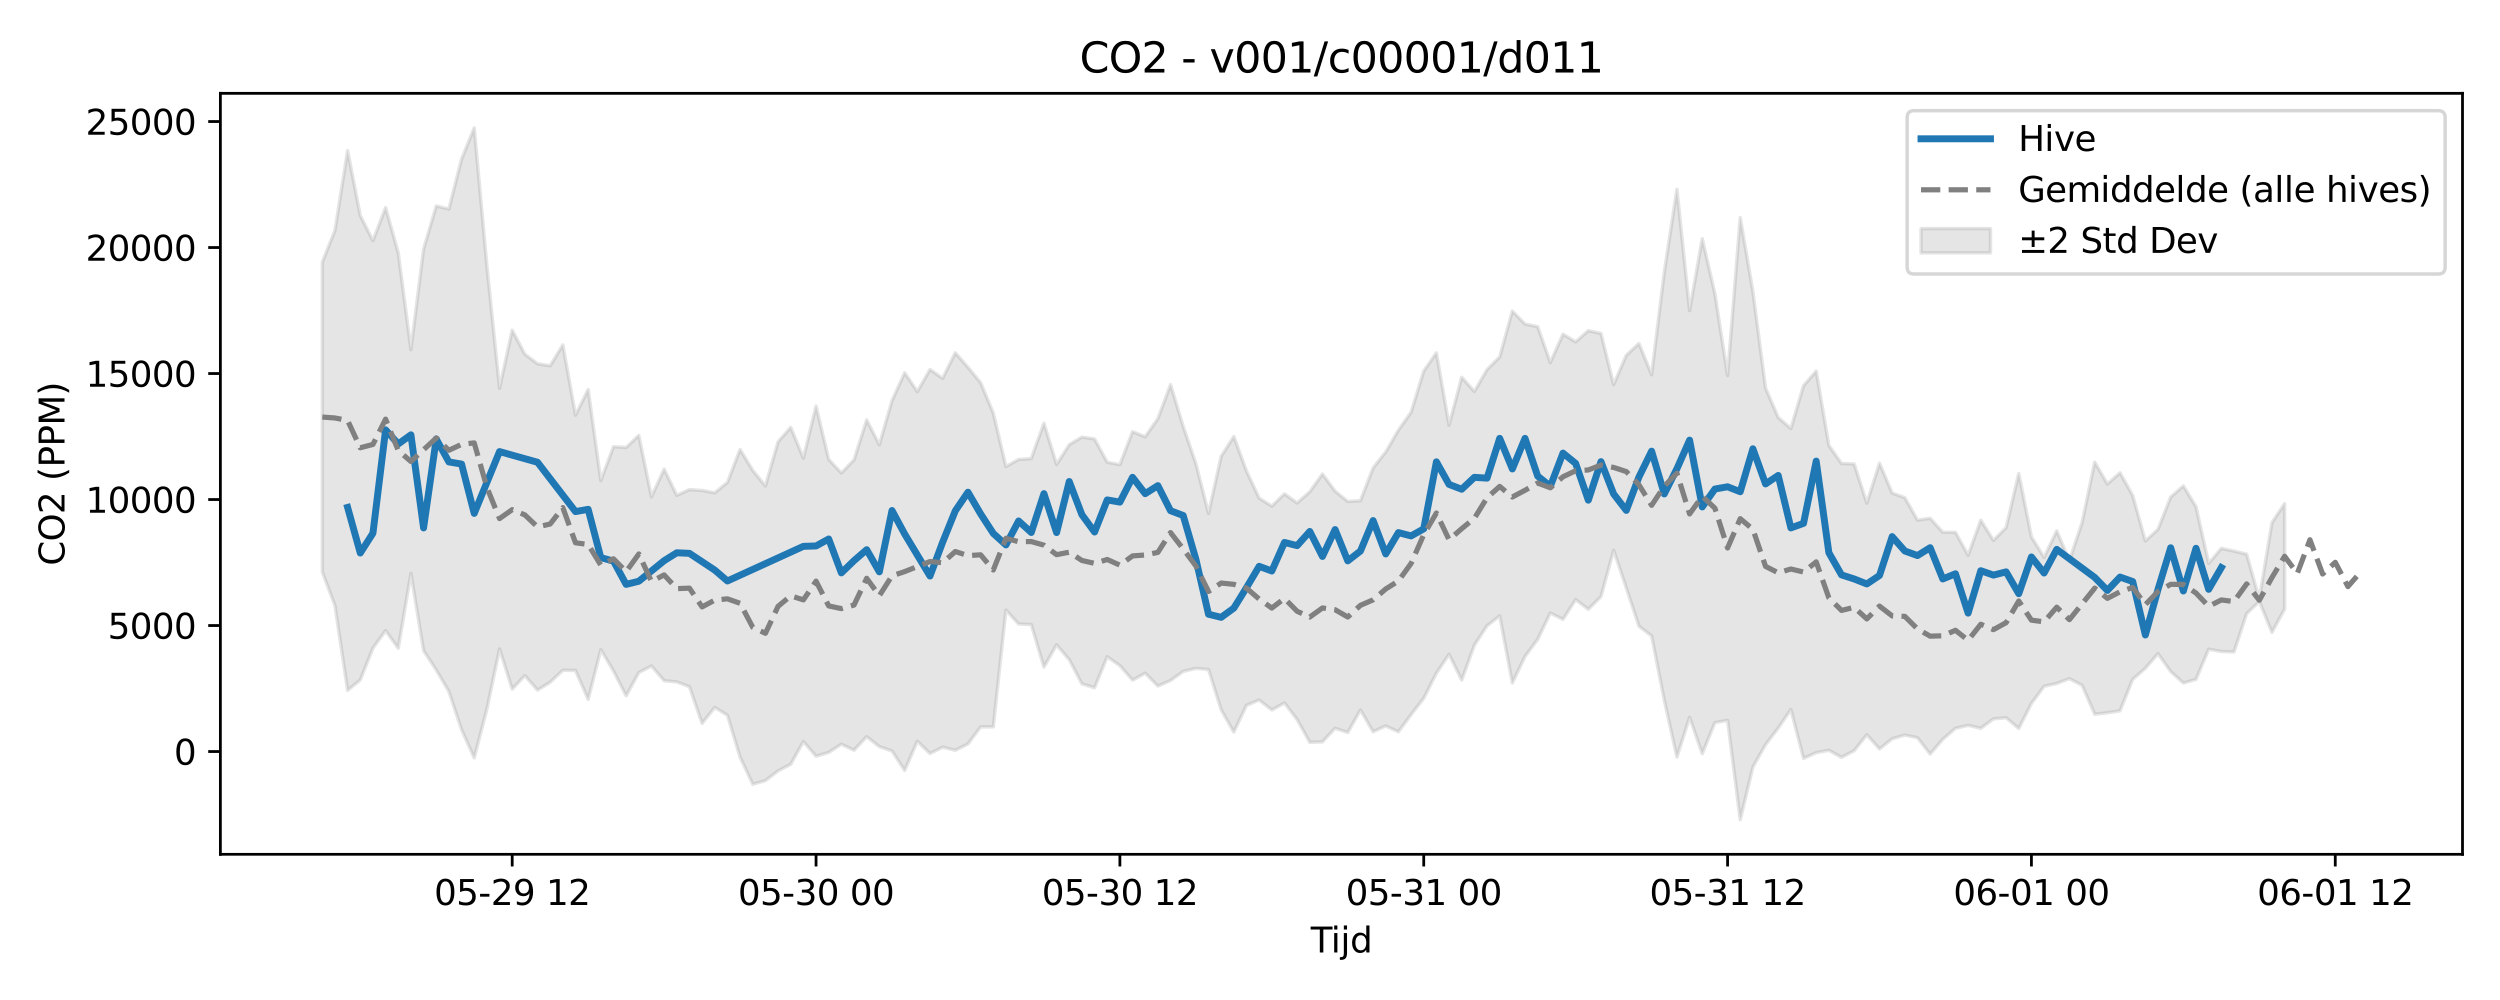 <?xml version="1.0" encoding="utf-8" standalone="no"?>
<!DOCTYPE svg PUBLIC "-//W3C//DTD SVG 1.1//EN"
  "http://www.w3.org/Graphics/SVG/1.1/DTD/svg11.dtd">
<svg xmlns:xlink="http://www.w3.org/1999/xlink" width="720pt" height="288pt" viewBox="0 0 720 288" xmlns="http://www.w3.org/2000/svg" version="1.1">
 <defs>
  <style type="text/css">*{stroke-linejoin: round; stroke-linecap: butt}</style>
 </defs>
 <g id="figure_1">
  <g id="patch_1">
   <path d="M 0 288 
L 720 288 
L 720 0 
L 0 0 
z
" style="fill: #ffffff"/>
  </g>
  <g id="axes_1">
   <g id="patch_2">
    <path d="M 63.47 246.04 
L 709.2 246.04 
L 709.2 26.88 
L 63.47 26.88 
z
" style="fill: #ffffff"/>
   </g>
   <g id="FillBetweenPolyCollection_1">
    <defs>
     <path id="m3d6b22c5d7" d="M 92.821 -212.49 
L 92.821 -123.287 
L 96.467 -113.608 
L 100.114 -89.174 
L 103.76 -92.185 
L 107.406 -101.336 
L 111.052 -106.379 
L 114.698 -101.303 
L 118.344 -122.898 
L 121.99 -100.626 
L 125.637 -95.045 
L 129.283 -88.849 
L 132.929 -77.862 
L 136.575 -69.738 
L 140.221 -83.769 
L 143.867 -101.11 
L 147.513 -89.539 
L 151.159 -93.422 
L 154.806 -89.243 
L 158.452 -91.521 
L 162.098 -94.946 
L 165.744 -94.919 
L 169.39 -86.577 
L 173.036 -100.914 
L 176.682 -94.774 
L 180.329 -87.603 
L 183.975 -94.303 
L 187.621 -96.189 
L 191.267 -91.961 
L 194.913 -91.606 
L 198.559 -90.229 
L 202.205 -79.669 
L 205.851 -84.264 
L 209.498 -82.013 
L 213.144 -69.94 
L 216.79 -62.147 
L 220.436 -63.18 
L 224.082 -65.991 
L 227.728 -67.884 
L 231.374 -74.423 
L 235.021 -70.209 
L 238.667 -71.299 
L 242.313 -73.666 
L 245.959 -71.939 
L 249.605 -75.849 
L 253.251 -72.978 
L 256.897 -71.719 
L 260.543 -66.117 
L 264.19 -74.509 
L 267.836 -70.983 
L 271.482 -72.814 
L 275.128 -71.915 
L 278.774 -73.749 
L 282.42 -78.647 
L 286.066 -78.667 
L 289.712 -112.316 
L 293.359 -108.289 
L 297.005 -108.134 
L 300.651 -95.883 
L 304.297 -102.279 
L 307.943 -98.028 
L 311.589 -91.052 
L 315.235 -89.93 
L 318.882 -98.853 
L 322.528 -96.294 
L 326.174 -92.12 
L 329.82 -94.12 
L 333.466 -90.412 
L 337.112 -92.013 
L 340.758 -94.619 
L 344.404 -95.512 
L 348.051 -95.17 
L 351.697 -83.578 
L 355.343 -77.168 
L 358.989 -84.88 
L 362.635 -86.394 
L 366.281 -83.531 
L 369.927 -85.546 
L 373.574 -80.766 
L 377.22 -74.215 
L 380.866 -74.339 
L 384.512 -78.259 
L 388.158 -77.035 
L 391.804 -83.526 
L 395.45 -77.276 
L 399.096 -78.925 
L 402.743 -77.234 
L 406.389 -82.184 
L 410.035 -86.903 
L 413.681 -94.116 
L 417.327 -99.571 
L 420.973 -92.133 
L 424.619 -102.191 
L 428.266 -107.764 
L 431.912 -110.626 
L 435.558 -91.32 
L 439.204 -98.926 
L 442.85 -103.855 
L 446.496 -111.446 
L 450.142 -109.622 
L 453.788 -115.322 
L 457.435 -112.532 
L 461.081 -116.172 
L 464.727 -129.521 
L 468.373 -118.69 
L 472.019 -107.665 
L 475.665 -104.853 
L 479.311 -86.364 
L 482.958 -69.947 
L 486.604 -81.445 
L 490.25 -70.92 
L 493.896 -79.882 
L 497.542 -80.523 
L 501.188 -51.922 
L 504.834 -67.087 
L 508.48 -73.547 
L 512.127 -78.305 
L 515.773 -83.675 
L 519.419 -69.583 
L 523.065 -71.233 
L 526.711 -71.924 
L 530.357 -69.883 
L 534.003 -71.792 
L 537.649 -76.402 
L 541.296 -72.298 
L 544.942 -75.235 
L 548.588 -76.297 
L 552.234 -75.541 
L 555.88 -70.83 
L 559.526 -75.084 
L 563.172 -78.251 
L 566.819 -79.101 
L 570.465 -78.24 
L 574.111 -80.957 
L 577.757 -81.296 
L 581.403 -78.198 
L 585.049 -85.41 
L 588.695 -90.353 
L 592.341 -91.168 
L 595.988 -92.542 
L 599.634 -90.626 
L 603.28 -82.312 
L 606.926 -82.731 
L 610.572 -83.289 
L 614.218 -92.35 
L 617.864 -95.536 
L 621.511 -99.747 
L 625.157 -94.601 
L 628.803 -91.301 
L 632.449 -92.34 
L 636.095 -101.026 
L 639.741 -100.372 
L 643.387 -100.222 
L 647.033 -111.265 
L 650.68 -114.795 
L 654.326 -105.886 
L 657.972 -112.613 
L 657.972 -142.973 
L 657.972 -142.973 
L 654.326 -137.467 
L 650.68 -115.472 
L 647.033 -128.405 
L 643.387 -129.288 
L 639.741 -130.061 
L 636.095 -125.734 
L 632.449 -142.063 
L 628.803 -148.059 
L 625.157 -144.826 
L 621.511 -135.554 
L 617.864 -132.201 
L 614.218 -145.277 
L 610.572 -151.833 
L 606.926 -148.611 
L 603.28 -154.917 
L 599.634 -137.462 
L 595.988 -126.544 
L 592.341 -135.099 
L 588.695 -127.476 
L 585.049 -133.381 
L 581.403 -151.629 
L 577.757 -136.04 
L 574.111 -132.365 
L 570.465 -138.19 
L 566.819 -128.088 
L 563.172 -134.699 
L 559.526 -134.701 
L 555.88 -138.735 
L 552.234 -138.207 
L 548.588 -144.672 
L 544.942 -145.99 
L 541.296 -154.591 
L 537.649 -143.092 
L 534.003 -154.375 
L 530.357 -154.516 
L 526.711 -159.724 
L 523.065 -181.125 
L 519.419 -176.927 
L 515.773 -164.576 
L 512.127 -167.764 
L 508.48 -176.216 
L 504.834 -204.02 
L 501.188 -225.335 
L 497.542 -179.846 
L 493.896 -203.378 
L 490.25 -219.252 
L 486.604 -198.537 
L 482.958 -233.5 
L 479.311 -209.588 
L 475.665 -180.083 
L 472.019 -189.07 
L 468.373 -185.693 
L 464.727 -177.223 
L 461.081 -191.956 
L 457.435 -192.764 
L 453.788 -189.533 
L 450.142 -191.757 
L 446.496 -183.577 
L 442.85 -193.919 
L 439.204 -194.669 
L 435.558 -198.41 
L 431.912 -185.195 
L 428.266 -181.536 
L 424.619 -175.26 
L 420.973 -179.351 
L 417.327 -165.53 
L 413.681 -186.376 
L 410.035 -181.131 
L 406.389 -169.264 
L 402.743 -164.107 
L 399.096 -157.834 
L 395.45 -153.215 
L 391.804 -143.794 
L 388.158 -143.569 
L 384.512 -146.543 
L 380.866 -151.473 
L 377.22 -146.365 
L 373.574 -143.132 
L 369.927 -145.759 
L 366.281 -142.23 
L 362.635 -144.545 
L 358.989 -152.349 
L 355.343 -162.259 
L 351.697 -156.591 
L 348.051 -140.132 
L 344.404 -154.504 
L 340.758 -165.197 
L 337.112 -177.221 
L 333.466 -167.421 
L 329.82 -162.201 
L 326.174 -163.678 
L 322.528 -154.182 
L 318.882 -154.869 
L 315.235 -161.574 
L 311.589 -162.115 
L 307.943 -159.915 
L 304.297 -154.234 
L 300.651 -166.105 
L 297.005 -155.929 
L 293.359 -155.676 
L 289.712 -153.632 
L 286.066 -169.03 
L 282.42 -177.783 
L 278.774 -182.22 
L 275.128 -186.397 
L 271.482 -179.043 
L 267.836 -181.575 
L 264.19 -175.22 
L 260.543 -180.637 
L 256.897 -172.599 
L 253.251 -159.899 
L 249.605 -167.055 
L 245.959 -155.556 
L 242.313 -151.77 
L 238.667 -155.695 
L 235.021 -171.048 
L 231.374 -156.054 
L 227.728 -164.911 
L 224.082 -160.766 
L 220.436 -148.037 
L 216.79 -152.534 
L 213.144 -158.551 
L 209.498 -149.066 
L 205.851 -146.076 
L 202.205 -146.75 
L 198.559 -147 
L 194.913 -145.335 
L 191.267 -152.89 
L 187.621 -144.892 
L 183.975 -162.613 
L 180.329 -159.123 
L 176.682 -159.345 
L 173.036 -149.577 
L 169.39 -175.808 
L 165.744 -168.427 
L 162.098 -188.671 
L 158.452 -182.655 
L 154.806 -183.226 
L 151.159 -185.99 
L 147.513 -192.901 
L 143.867 -176.187 
L 140.221 -211.465 
L 136.575 -251.158 
L 132.929 -242.187 
L 129.283 -227.793 
L 125.637 -228.662 
L 121.99 -216.271 
L 118.344 -187.289 
L 114.698 -215.176 
L 111.052 -228.203 
L 107.406 -218.679 
L 103.76 -225.895 
L 100.114 -244.641 
L 96.467 -221.637 
L 92.821 -212.49 
z
" style="stroke: #808080; stroke-opacity: 0.2"/>
    </defs>
    <g clip-path="url(#pf5a95c6346)">
     <use xlink:href="#m3d6b22c5d7" x="0" y="288" style="fill: #808080; fill-opacity: 0.2; stroke: #808080; stroke-opacity: 0.2"/>
    </g>
   </g>
   <g id="matplotlib.axis_1">
    <g id="xtick_1">
     <g id="line2d_1">
      <defs>
       <path id="mf96264cdb1" d="M 0 0 
L 0 3.5 
" style="stroke: #000000; stroke-width: 0.8"/>
      </defs>
      <g>
       <use xlink:href="#mf96264cdb1" x="147.513" y="246.04" style="stroke: #000000; stroke-width: 0.8"/>
      </g>
     </g>
     <g id="text_1">
      <!-- 05-29 12 -->
      <g transform="translate(125.033 260.638) scale(0.1 -0.1)">
       <defs>
        <path id="DejaVuSans-30" d="M 2034 4250 
Q 1547 4250 1301 3770 
Q 1056 3291 1056 2328 
Q 1056 1369 1301 889 
Q 1547 409 2034 409 
Q 2525 409 2770 889 
Q 3016 1369 3016 2328 
Q 3016 3291 2770 3770 
Q 2525 4250 2034 4250 
z
M 2034 4750 
Q 2819 4750 3233 4129 
Q 3647 3509 3647 2328 
Q 3647 1150 3233 529 
Q 2819 -91 2034 -91 
Q 1250 -91 836 529 
Q 422 1150 422 2328 
Q 422 3509 836 4129 
Q 1250 4750 2034 4750 
z
" transform="scale(0.016)"/>
        <path id="DejaVuSans-35" d="M 691 4666 
L 3169 4666 
L 3169 4134 
L 1269 4134 
L 1269 2991 
Q 1406 3038 1543 3061 
Q 1681 3084 1819 3084 
Q 2600 3084 3056 2656 
Q 3513 2228 3513 1497 
Q 3513 744 3044 326 
Q 2575 -91 1722 -91 
Q 1428 -91 1123 -41 
Q 819 9 494 109 
L 494 744 
Q 775 591 1075 516 
Q 1375 441 1709 441 
Q 2250 441 2565 725 
Q 2881 1009 2881 1497 
Q 2881 1984 2565 2268 
Q 2250 2553 1709 2553 
Q 1456 2553 1204 2497 
Q 953 2441 691 2322 
L 691 4666 
z
" transform="scale(0.016)"/>
        <path id="DejaVuSans-2d" d="M 313 2009 
L 1997 2009 
L 1997 1497 
L 313 1497 
L 313 2009 
z
" transform="scale(0.016)"/>
        <path id="DejaVuSans-32" d="M 1228 531 
L 3431 531 
L 3431 0 
L 469 0 
L 469 531 
Q 828 903 1448 1529 
Q 2069 2156 2228 2338 
Q 2531 2678 2651 2914 
Q 2772 3150 2772 3378 
Q 2772 3750 2511 3984 
Q 2250 4219 1831 4219 
Q 1534 4219 1204 4116 
Q 875 4013 500 3803 
L 500 4441 
Q 881 4594 1212 4672 
Q 1544 4750 1819 4750 
Q 2544 4750 2975 4387 
Q 3406 4025 3406 3419 
Q 3406 3131 3298 2873 
Q 3191 2616 2906 2266 
Q 2828 2175 2409 1742 
Q 1991 1309 1228 531 
z
" transform="scale(0.016)"/>
        <path id="DejaVuSans-39" d="M 703 97 
L 703 672 
Q 941 559 1184 500 
Q 1428 441 1663 441 
Q 2288 441 2617 861 
Q 2947 1281 2994 2138 
Q 2813 1869 2534 1725 
Q 2256 1581 1919 1581 
Q 1219 1581 811 2004 
Q 403 2428 403 3163 
Q 403 3881 828 4315 
Q 1253 4750 1959 4750 
Q 2769 4750 3195 4129 
Q 3622 3509 3622 2328 
Q 3622 1225 3098 567 
Q 2575 -91 1691 -91 
Q 1453 -91 1209 -44 
Q 966 3 703 97 
z
M 1959 2075 
Q 2384 2075 2632 2365 
Q 2881 2656 2881 3163 
Q 2881 3666 2632 3958 
Q 2384 4250 1959 4250 
Q 1534 4250 1286 3958 
Q 1038 3666 1038 3163 
Q 1038 2656 1286 2365 
Q 1534 2075 1959 2075 
z
" transform="scale(0.016)"/>
        <path id="DejaVuSans-20" transform="scale(0.016)"/>
        <path id="DejaVuSans-31" d="M 794 531 
L 1825 531 
L 1825 4091 
L 703 3866 
L 703 4441 
L 1819 4666 
L 2450 4666 
L 2450 531 
L 3481 531 
L 3481 0 
L 794 0 
L 794 531 
z
" transform="scale(0.016)"/>
       </defs>
       <use xlink:href="#DejaVuSans-30"/>
       <use xlink:href="#DejaVuSans-35" transform="translate(63.623 0)"/>
       <use xlink:href="#DejaVuSans-2d" transform="translate(127.246 0)"/>
       <use xlink:href="#DejaVuSans-32" transform="translate(163.33 0)"/>
       <use xlink:href="#DejaVuSans-39" transform="translate(226.953 0)"/>
       <use xlink:href="#DejaVuSans-20" transform="translate(290.576 0)"/>
       <use xlink:href="#DejaVuSans-31" transform="translate(322.363 0)"/>
       <use xlink:href="#DejaVuSans-32" transform="translate(385.986 0)"/>
      </g>
     </g>
    </g>
    <g id="xtick_2">
     <g id="line2d_2">
      <g>
       <use xlink:href="#mf96264cdb1" x="235.021" y="246.04" style="stroke: #000000; stroke-width: 0.8"/>
      </g>
     </g>
     <g id="text_2">
      <!-- 05-30 00 -->
      <g transform="translate(212.54 260.638) scale(0.1 -0.1)">
       <defs>
        <path id="DejaVuSans-33" d="M 2597 2516 
Q 3050 2419 3304 2112 
Q 3559 1806 3559 1356 
Q 3559 666 3084 287 
Q 2609 -91 1734 -91 
Q 1441 -91 1130 -33 
Q 819 25 488 141 
L 488 750 
Q 750 597 1062 519 
Q 1375 441 1716 441 
Q 2309 441 2620 675 
Q 2931 909 2931 1356 
Q 2931 1769 2642 2001 
Q 2353 2234 1838 2234 
L 1294 2234 
L 1294 2753 
L 1863 2753 
Q 2328 2753 2575 2939 
Q 2822 3125 2822 3475 
Q 2822 3834 2567 4026 
Q 2313 4219 1838 4219 
Q 1578 4219 1281 4162 
Q 984 4106 628 3988 
L 628 4550 
Q 988 4650 1302 4700 
Q 1616 4750 1894 4750 
Q 2613 4750 3031 4423 
Q 3450 4097 3450 3541 
Q 3450 3153 3228 2886 
Q 3006 2619 2597 2516 
z
" transform="scale(0.016)"/>
       </defs>
       <use xlink:href="#DejaVuSans-30"/>
       <use xlink:href="#DejaVuSans-35" transform="translate(63.623 0)"/>
       <use xlink:href="#DejaVuSans-2d" transform="translate(127.246 0)"/>
       <use xlink:href="#DejaVuSans-33" transform="translate(163.33 0)"/>
       <use xlink:href="#DejaVuSans-30" transform="translate(226.953 0)"/>
       <use xlink:href="#DejaVuSans-20" transform="translate(290.576 0)"/>
       <use xlink:href="#DejaVuSans-30" transform="translate(322.363 0)"/>
       <use xlink:href="#DejaVuSans-30" transform="translate(385.986 0)"/>
      </g>
     </g>
    </g>
    <g id="xtick_3">
     <g id="line2d_3">
      <g>
       <use xlink:href="#mf96264cdb1" x="322.528" y="246.04" style="stroke: #000000; stroke-width: 0.8"/>
      </g>
     </g>
     <g id="text_3">
      <!-- 05-30 12 -->
      <g transform="translate(300.047 260.638) scale(0.1 -0.1)">
       <use xlink:href="#DejaVuSans-30"/>
       <use xlink:href="#DejaVuSans-35" transform="translate(63.623 0)"/>
       <use xlink:href="#DejaVuSans-2d" transform="translate(127.246 0)"/>
       <use xlink:href="#DejaVuSans-33" transform="translate(163.33 0)"/>
       <use xlink:href="#DejaVuSans-30" transform="translate(226.953 0)"/>
       <use xlink:href="#DejaVuSans-20" transform="translate(290.576 0)"/>
       <use xlink:href="#DejaVuSans-31" transform="translate(322.363 0)"/>
       <use xlink:href="#DejaVuSans-32" transform="translate(385.986 0)"/>
      </g>
     </g>
    </g>
    <g id="xtick_4">
     <g id="line2d_4">
      <g>
       <use xlink:href="#mf96264cdb1" x="410.035" y="246.04" style="stroke: #000000; stroke-width: 0.8"/>
      </g>
     </g>
     <g id="text_4">
      <!-- 05-31 00 -->
      <g transform="translate(387.554 260.638) scale(0.1 -0.1)">
       <use xlink:href="#DejaVuSans-30"/>
       <use xlink:href="#DejaVuSans-35" transform="translate(63.623 0)"/>
       <use xlink:href="#DejaVuSans-2d" transform="translate(127.246 0)"/>
       <use xlink:href="#DejaVuSans-33" transform="translate(163.33 0)"/>
       <use xlink:href="#DejaVuSans-31" transform="translate(226.953 0)"/>
       <use xlink:href="#DejaVuSans-20" transform="translate(290.576 0)"/>
       <use xlink:href="#DejaVuSans-30" transform="translate(322.363 0)"/>
       <use xlink:href="#DejaVuSans-30" transform="translate(385.986 0)"/>
      </g>
     </g>
    </g>
    <g id="xtick_5">
     <g id="line2d_5">
      <g>
       <use xlink:href="#mf96264cdb1" x="497.542" y="246.04" style="stroke: #000000; stroke-width: 0.8"/>
      </g>
     </g>
     <g id="text_5">
      <!-- 05-31 12 -->
      <g transform="translate(475.062 260.638) scale(0.1 -0.1)">
       <use xlink:href="#DejaVuSans-30"/>
       <use xlink:href="#DejaVuSans-35" transform="translate(63.623 0)"/>
       <use xlink:href="#DejaVuSans-2d" transform="translate(127.246 0)"/>
       <use xlink:href="#DejaVuSans-33" transform="translate(163.33 0)"/>
       <use xlink:href="#DejaVuSans-31" transform="translate(226.953 0)"/>
       <use xlink:href="#DejaVuSans-20" transform="translate(290.576 0)"/>
       <use xlink:href="#DejaVuSans-31" transform="translate(322.363 0)"/>
       <use xlink:href="#DejaVuSans-32" transform="translate(385.986 0)"/>
      </g>
     </g>
    </g>
    <g id="xtick_6">
     <g id="line2d_6">
      <g>
       <use xlink:href="#mf96264cdb1" x="585.049" y="246.04" style="stroke: #000000; stroke-width: 0.8"/>
      </g>
     </g>
     <g id="text_6">
      <!-- 06-01 00 -->
      <g transform="translate(562.569 260.638) scale(0.1 -0.1)">
       <defs>
        <path id="DejaVuSans-36" d="M 2113 2584 
Q 1688 2584 1439 2293 
Q 1191 2003 1191 1497 
Q 1191 994 1439 701 
Q 1688 409 2113 409 
Q 2538 409 2786 701 
Q 3034 994 3034 1497 
Q 3034 2003 2786 2293 
Q 2538 2584 2113 2584 
z
M 3366 4563 
L 3366 3988 
Q 3128 4100 2886 4159 
Q 2644 4219 2406 4219 
Q 1781 4219 1451 3797 
Q 1122 3375 1075 2522 
Q 1259 2794 1537 2939 
Q 1816 3084 2150 3084 
Q 2853 3084 3261 2657 
Q 3669 2231 3669 1497 
Q 3669 778 3244 343 
Q 2819 -91 2113 -91 
Q 1303 -91 875 529 
Q 447 1150 447 2328 
Q 447 3434 972 4092 
Q 1497 4750 2381 4750 
Q 2619 4750 2861 4703 
Q 3103 4656 3366 4563 
z
" transform="scale(0.016)"/>
       </defs>
       <use xlink:href="#DejaVuSans-30"/>
       <use xlink:href="#DejaVuSans-36" transform="translate(63.623 0)"/>
       <use xlink:href="#DejaVuSans-2d" transform="translate(127.246 0)"/>
       <use xlink:href="#DejaVuSans-30" transform="translate(163.33 0)"/>
       <use xlink:href="#DejaVuSans-31" transform="translate(226.953 0)"/>
       <use xlink:href="#DejaVuSans-20" transform="translate(290.576 0)"/>
       <use xlink:href="#DejaVuSans-30" transform="translate(322.363 0)"/>
       <use xlink:href="#DejaVuSans-30" transform="translate(385.986 0)"/>
      </g>
     </g>
    </g>
    <g id="xtick_7">
     <g id="line2d_7">
      <g>
       <use xlink:href="#mf96264cdb1" x="672.556" y="246.04" style="stroke: #000000; stroke-width: 0.8"/>
      </g>
     </g>
     <g id="text_7">
      <!-- 06-01 12 -->
      <g transform="translate(650.076 260.638) scale(0.1 -0.1)">
       <use xlink:href="#DejaVuSans-30"/>
       <use xlink:href="#DejaVuSans-36" transform="translate(63.623 0)"/>
       <use xlink:href="#DejaVuSans-2d" transform="translate(127.246 0)"/>
       <use xlink:href="#DejaVuSans-30" transform="translate(163.33 0)"/>
       <use xlink:href="#DejaVuSans-31" transform="translate(226.953 0)"/>
       <use xlink:href="#DejaVuSans-20" transform="translate(290.576 0)"/>
       <use xlink:href="#DejaVuSans-31" transform="translate(322.363 0)"/>
       <use xlink:href="#DejaVuSans-32" transform="translate(385.986 0)"/>
      </g>
     </g>
    </g>
    <g id="text_8">
     <!-- Tijd -->
     <g transform="translate(377.485 274.317) scale(0.1 -0.1)">
      <defs>
       <path id="DejaVuSans-54" d="M -19 4666 
L 3928 4666 
L 3928 4134 
L 2272 4134 
L 2272 0 
L 1638 0 
L 1638 4134 
L -19 4134 
L -19 4666 
z
" transform="scale(0.016)"/>
       <path id="DejaVuSans-69" d="M 603 3500 
L 1178 3500 
L 1178 0 
L 603 0 
L 603 3500 
z
M 603 4863 
L 1178 4863 
L 1178 4134 
L 603 4134 
L 603 4863 
z
" transform="scale(0.016)"/>
       <path id="DejaVuSans-6a" d="M 603 3500 
L 1178 3500 
L 1178 -63 
Q 1178 -731 923 -1031 
Q 669 -1331 103 -1331 
L -116 -1331 
L -116 -844 
L 38 -844 
Q 366 -844 484 -692 
Q 603 -541 603 -63 
L 603 3500 
z
M 603 4863 
L 1178 4863 
L 1178 4134 
L 603 4134 
L 603 4863 
z
" transform="scale(0.016)"/>
       <path id="DejaVuSans-64" d="M 2906 2969 
L 2906 4863 
L 3481 4863 
L 3481 0 
L 2906 0 
L 2906 525 
Q 2725 213 2448 61 
Q 2172 -91 1784 -91 
Q 1150 -91 751 415 
Q 353 922 353 1747 
Q 353 2572 751 3078 
Q 1150 3584 1784 3584 
Q 2172 3584 2448 3432 
Q 2725 3281 2906 2969 
z
M 947 1747 
Q 947 1113 1208 752 
Q 1469 391 1925 391 
Q 2381 391 2643 752 
Q 2906 1113 2906 1747 
Q 2906 2381 2643 2742 
Q 2381 3103 1925 3103 
Q 1469 3103 1208 2742 
Q 947 2381 947 1747 
z
" transform="scale(0.016)"/>
      </defs>
      <use xlink:href="#DejaVuSans-54"/>
      <use xlink:href="#DejaVuSans-69" transform="translate(57.959 0)"/>
      <use xlink:href="#DejaVuSans-6a" transform="translate(85.742 0)"/>
      <use xlink:href="#DejaVuSans-64" transform="translate(113.525 0)"/>
     </g>
    </g>
   </g>
   <g id="matplotlib.axis_2">
    <g id="ytick_1">
     <g id="line2d_8">
      <defs>
       <path id="m7042e58197" d="M 0 0 
L -3.5 0 
" style="stroke: #000000; stroke-width: 0.8"/>
      </defs>
      <g>
       <use xlink:href="#m7042e58197" x="63.47" y="216.441" style="stroke: #000000; stroke-width: 0.8"/>
      </g>
     </g>
     <g id="text_9">
      <!-- 0 -->
      <g transform="translate(50.108 220.24) scale(0.1 -0.1)">
       <use xlink:href="#DejaVuSans-30"/>
      </g>
     </g>
    </g>
    <g id="ytick_2">
     <g id="line2d_9">
      <g>
       <use xlink:href="#m7042e58197" x="63.47" y="180.154" style="stroke: #000000; stroke-width: 0.8"/>
      </g>
     </g>
     <g id="text_10">
      <!-- 5000 -->
      <g transform="translate(31.02 183.953) scale(0.1 -0.1)">
       <use xlink:href="#DejaVuSans-35"/>
       <use xlink:href="#DejaVuSans-30" transform="translate(63.623 0)"/>
       <use xlink:href="#DejaVuSans-30" transform="translate(127.246 0)"/>
       <use xlink:href="#DejaVuSans-30" transform="translate(190.869 0)"/>
      </g>
     </g>
    </g>
    <g id="ytick_3">
     <g id="line2d_10">
      <g>
       <use xlink:href="#m7042e58197" x="63.47" y="143.867" style="stroke: #000000; stroke-width: 0.8"/>
      </g>
     </g>
     <g id="text_11">
      <!-- 10000 -->
      <g transform="translate(24.657 147.666) scale(0.1 -0.1)">
       <use xlink:href="#DejaVuSans-31"/>
       <use xlink:href="#DejaVuSans-30" transform="translate(63.623 0)"/>
       <use xlink:href="#DejaVuSans-30" transform="translate(127.246 0)"/>
       <use xlink:href="#DejaVuSans-30" transform="translate(190.869 0)"/>
       <use xlink:href="#DejaVuSans-30" transform="translate(254.492 0)"/>
      </g>
     </g>
    </g>
    <g id="ytick_4">
     <g id="line2d_11">
      <g>
       <use xlink:href="#m7042e58197" x="63.47" y="107.58" style="stroke: #000000; stroke-width: 0.8"/>
      </g>
     </g>
     <g id="text_12">
      <!-- 15000 -->
      <g transform="translate(24.657 111.379) scale(0.1 -0.1)">
       <use xlink:href="#DejaVuSans-31"/>
       <use xlink:href="#DejaVuSans-35" transform="translate(63.623 0)"/>
       <use xlink:href="#DejaVuSans-30" transform="translate(127.246 0)"/>
       <use xlink:href="#DejaVuSans-30" transform="translate(190.869 0)"/>
       <use xlink:href="#DejaVuSans-30" transform="translate(254.492 0)"/>
      </g>
     </g>
    </g>
    <g id="ytick_5">
     <g id="line2d_12">
      <g>
       <use xlink:href="#m7042e58197" x="63.47" y="71.293" style="stroke: #000000; stroke-width: 0.8"/>
      </g>
     </g>
     <g id="text_13">
      <!-- 20000 -->
      <g transform="translate(24.657 75.092) scale(0.1 -0.1)">
       <use xlink:href="#DejaVuSans-32"/>
       <use xlink:href="#DejaVuSans-30" transform="translate(63.623 0)"/>
       <use xlink:href="#DejaVuSans-30" transform="translate(127.246 0)"/>
       <use xlink:href="#DejaVuSans-30" transform="translate(190.869 0)"/>
       <use xlink:href="#DejaVuSans-30" transform="translate(254.492 0)"/>
      </g>
     </g>
    </g>
    <g id="ytick_6">
     <g id="line2d_13">
      <g>
       <use xlink:href="#m7042e58197" x="63.47" y="35.006" style="stroke: #000000; stroke-width: 0.8"/>
      </g>
     </g>
     <g id="text_14">
      <!-- 25000 -->
      <g transform="translate(24.657 38.805) scale(0.1 -0.1)">
       <use xlink:href="#DejaVuSans-32"/>
       <use xlink:href="#DejaVuSans-35" transform="translate(63.623 0)"/>
       <use xlink:href="#DejaVuSans-30" transform="translate(127.246 0)"/>
       <use xlink:href="#DejaVuSans-30" transform="translate(190.869 0)"/>
       <use xlink:href="#DejaVuSans-30" transform="translate(254.492 0)"/>
      </g>
     </g>
    </g>
    <g id="text_15">
     <!-- CO2 (PPM) -->
     <g transform="translate(18.578 162.903) rotate(-90) scale(0.1 -0.1)">
      <defs>
       <path id="DejaVuSans-43" d="M 4122 4306 
L 4122 3641 
Q 3803 3938 3442 4084 
Q 3081 4231 2675 4231 
Q 1875 4231 1450 3742 
Q 1025 3253 1025 2328 
Q 1025 1406 1450 917 
Q 1875 428 2675 428 
Q 3081 428 3442 575 
Q 3803 722 4122 1019 
L 4122 359 
Q 3791 134 3420 21 
Q 3050 -91 2638 -91 
Q 1578 -91 968 557 
Q 359 1206 359 2328 
Q 359 3453 968 4101 
Q 1578 4750 2638 4750 
Q 3056 4750 3426 4639 
Q 3797 4528 4122 4306 
z
" transform="scale(0.016)"/>
       <path id="DejaVuSans-4f" d="M 2522 4238 
Q 1834 4238 1429 3725 
Q 1025 3213 1025 2328 
Q 1025 1447 1429 934 
Q 1834 422 2522 422 
Q 3209 422 3611 934 
Q 4013 1447 4013 2328 
Q 4013 3213 3611 3725 
Q 3209 4238 2522 4238 
z
M 2522 4750 
Q 3503 4750 4090 4092 
Q 4678 3434 4678 2328 
Q 4678 1225 4090 567 
Q 3503 -91 2522 -91 
Q 1538 -91 948 565 
Q 359 1222 359 2328 
Q 359 3434 948 4092 
Q 1538 4750 2522 4750 
z
" transform="scale(0.016)"/>
       <path id="DejaVuSans-28" d="M 1984 4856 
Q 1566 4138 1362 3434 
Q 1159 2731 1159 2009 
Q 1159 1288 1364 580 
Q 1569 -128 1984 -844 
L 1484 -844 
Q 1016 -109 783 600 
Q 550 1309 550 2009 
Q 550 2706 781 3412 
Q 1013 4119 1484 4856 
L 1984 4856 
z
" transform="scale(0.016)"/>
       <path id="DejaVuSans-50" d="M 1259 4147 
L 1259 2394 
L 2053 2394 
Q 2494 2394 2734 2622 
Q 2975 2850 2975 3272 
Q 2975 3691 2734 3919 
Q 2494 4147 2053 4147 
L 1259 4147 
z
M 628 4666 
L 2053 4666 
Q 2838 4666 3239 4311 
Q 3641 3956 3641 3272 
Q 3641 2581 3239 2228 
Q 2838 1875 2053 1875 
L 1259 1875 
L 1259 0 
L 628 0 
L 628 4666 
z
" transform="scale(0.016)"/>
       <path id="DejaVuSans-4d" d="M 628 4666 
L 1569 4666 
L 2759 1491 
L 3956 4666 
L 4897 4666 
L 4897 0 
L 4281 0 
L 4281 4097 
L 3078 897 
L 2444 897 
L 1241 4097 
L 1241 0 
L 628 0 
L 628 4666 
z
" transform="scale(0.016)"/>
       <path id="DejaVuSans-29" d="M 513 4856 
L 1013 4856 
Q 1481 4119 1714 3412 
Q 1947 2706 1947 2009 
Q 1947 1309 1714 600 
Q 1481 -109 1013 -844 
L 513 -844 
Q 928 -128 1133 580 
Q 1338 1288 1338 2009 
Q 1338 2731 1133 3434 
Q 928 4138 513 4856 
z
" transform="scale(0.016)"/>
      </defs>
      <use xlink:href="#DejaVuSans-43"/>
      <use xlink:href="#DejaVuSans-4f" transform="translate(69.824 0)"/>
      <use xlink:href="#DejaVuSans-32" transform="translate(148.535 0)"/>
      <use xlink:href="#DejaVuSans-20" transform="translate(212.158 0)"/>
      <use xlink:href="#DejaVuSans-28" transform="translate(243.945 0)"/>
      <use xlink:href="#DejaVuSans-50" transform="translate(282.959 0)"/>
      <use xlink:href="#DejaVuSans-50" transform="translate(343.262 0)"/>
      <use xlink:href="#DejaVuSans-4d" transform="translate(403.564 0)"/>
      <use xlink:href="#DejaVuSans-29" transform="translate(489.844 0)"/>
     </g>
    </g>
   </g>
   <g id="line2d_14">
    <path d="M 100.114 146.139 
L 103.76 159.267 
L 107.406 153.556 
L 111.052 123.8 
L 114.698 127.865 
L 118.344 125.233 
L 121.99 152.039 
L 125.637 126.449 
L 129.283 133.035 
L 132.929 133.652 
L 136.575 147.851 
L 143.867 130.056 
L 154.806 133.133 
L 165.744 147.343 
L 169.39 146.683 
L 173.036 160.599 
L 176.682 161.59 
L 180.329 168.303 
L 183.975 167.396 
L 191.267 161.481 
L 194.913 159.202 
L 198.559 159.362 
L 205.851 164.19 
L 209.498 167.323 
L 231.374 157.347 
L 235.021 157.238 
L 238.667 155.23 
L 242.313 164.991 
L 245.959 161.464 
L 249.605 158.312 
L 253.251 164.691 
L 256.897 147.029 
L 260.543 153.788 
L 267.836 165.903 
L 271.482 156.156 
L 275.128 147.121 
L 278.774 141.753 
L 282.42 147.992 
L 286.066 153.624 
L 289.712 156.933 
L 293.359 150.041 
L 297.005 153.355 
L 300.651 142.166 
L 304.297 153.382 
L 307.943 138.678 
L 311.589 148.236 
L 315.235 153.22 
L 318.882 143.978 
L 322.528 144.61 
L 326.174 137.466 
L 329.82 142.181 
L 333.466 139.863 
L 337.112 147.08 
L 340.758 148.461 
L 344.404 161.026 
L 348.051 176.903 
L 351.697 177.791 
L 355.343 175.139 
L 358.989 169.241 
L 362.635 163.107 
L 366.281 164.449 
L 369.927 156.224 
L 373.574 157.141 
L 377.22 153.06 
L 380.866 160.257 
L 384.512 152.518 
L 388.158 161.529 
L 391.804 158.704 
L 395.45 149.927 
L 399.096 159.536 
L 402.743 153.389 
L 406.389 154.342 
L 410.035 152.303 
L 413.681 133.005 
L 417.327 139.51 
L 420.973 140.901 
L 424.619 137.469 
L 428.266 137.706 
L 431.912 126.251 
L 435.558 135.057 
L 439.204 126.251 
L 442.85 137.113 
L 446.496 140.04 
L 450.142 130.492 
L 453.788 133.462 
L 457.435 144.049 
L 461.081 132.957 
L 464.727 142.268 
L 468.373 146.995 
L 472.019 137.36 
L 475.665 129.938 
L 479.311 142.254 
L 482.958 134.982 
L 486.604 126.759 
L 490.25 145.996 
L 493.896 140.838 
L 497.542 140.195 
L 501.188 141.62 
L 504.834 129.253 
L 508.48 139.372 
L 512.127 136.931 
L 515.773 152.037 
L 519.419 150.729 
L 523.065 132.8 
L 526.711 159.18 
L 530.357 165.567 
L 534.003 166.743 
L 537.649 168.179 
L 541.296 165.73 
L 544.942 154.55 
L 548.588 158.687 
L 552.234 160 
L 555.88 157.736 
L 559.526 166.738 
L 563.172 165.252 
L 566.819 176.574 
L 570.465 164.364 
L 574.111 165.63 
L 577.757 164.696 
L 581.403 170.981 
L 585.049 160.407 
L 588.695 165.027 
L 592.341 158.222 
L 603.28 166.3 
L 606.926 170.048 
L 610.572 166.195 
L 614.218 167.479 
L 617.864 182.876 
L 621.511 169.718 
L 625.157 157.758 
L 628.803 170.199 
L 632.449 157.908 
L 636.095 169.725 
L 639.741 163.473 
L 639.741 163.473 
" clip-path="url(#pf5a95c6346)" style="fill: none; stroke: #1f77b4; stroke-width: 2; stroke-linecap: square"/>
   </g>
   <g id="line2d_15">
    <path d="M 92.821 120.112 
L 96.467 120.378 
L 100.114 121.092 
L 103.76 128.96 
L 107.406 127.993 
L 111.052 120.709 
L 114.698 129.761 
L 118.344 132.907 
L 125.637 126.146 
L 129.283 129.679 
L 132.929 127.975 
L 136.575 127.552 
L 140.221 140.383 
L 143.867 149.351 
L 147.513 146.78 
L 151.159 148.294 
L 154.806 151.765 
L 158.452 150.912 
L 162.098 146.192 
L 165.744 156.327 
L 169.39 156.807 
L 173.036 162.755 
L 176.682 160.94 
L 180.329 164.637 
L 183.975 159.542 
L 187.621 167.459 
L 191.267 165.574 
L 194.913 169.53 
L 198.559 169.386 
L 202.205 174.791 
L 205.851 172.83 
L 209.498 172.461 
L 213.144 173.754 
L 216.79 180.659 
L 220.436 182.392 
L 224.082 174.621 
L 227.728 171.602 
L 231.374 172.762 
L 235.021 167.371 
L 238.667 174.503 
L 242.313 175.282 
L 245.959 174.252 
L 249.605 166.548 
L 253.251 171.562 
L 256.897 165.841 
L 260.543 164.623 
L 267.836 161.721 
L 271.482 162.071 
L 275.128 158.844 
L 278.774 160.015 
L 282.42 159.785 
L 286.066 164.152 
L 289.712 155.026 
L 293.359 156.017 
L 297.005 155.969 
L 300.651 157.006 
L 304.297 159.743 
L 307.943 159.028 
L 311.589 161.417 
L 315.235 162.248 
L 318.882 161.139 
L 322.528 162.762 
L 326.174 160.101 
L 329.82 159.839 
L 333.466 159.084 
L 337.112 153.383 
L 340.758 158.092 
L 344.404 162.992 
L 348.051 170.349 
L 351.697 167.915 
L 355.343 168.286 
L 358.989 169.385 
L 362.635 172.53 
L 366.281 175.12 
L 369.927 172.347 
L 373.574 176.051 
L 377.22 177.71 
L 380.866 175.094 
L 384.512 175.599 
L 388.158 177.698 
L 391.804 174.34 
L 395.45 172.754 
L 399.096 169.621 
L 402.743 167.33 
L 406.389 162.276 
L 410.035 153.983 
L 413.681 147.754 
L 417.327 155.449 
L 420.973 152.258 
L 424.619 149.275 
L 428.266 143.35 
L 431.912 140.089 
L 435.558 143.135 
L 439.204 141.202 
L 442.85 139.113 
L 446.496 140.488 
L 450.142 137.311 
L 453.788 135.573 
L 457.435 135.352 
L 461.081 133.936 
L 464.727 134.628 
L 468.373 135.809 
L 472.019 139.633 
L 475.665 145.532 
L 479.311 140.024 
L 482.958 136.276 
L 486.604 148.009 
L 490.25 142.914 
L 493.896 146.37 
L 497.542 157.816 
L 501.188 149.372 
L 504.834 152.446 
L 508.48 163.118 
L 512.127 164.966 
L 515.773 163.875 
L 519.419 164.745 
L 523.065 161.821 
L 526.711 172.176 
L 530.357 175.801 
L 534.003 174.916 
L 537.649 178.253 
L 541.296 174.556 
L 544.942 177.387 
L 548.588 177.515 
L 552.234 181.126 
L 555.88 183.218 
L 559.526 183.108 
L 563.172 181.525 
L 566.819 184.405 
L 570.465 179.785 
L 574.111 181.339 
L 577.757 179.332 
L 581.403 173.087 
L 585.049 178.604 
L 588.695 179.086 
L 592.341 174.866 
L 595.988 178.457 
L 603.28 169.386 
L 606.926 172.329 
L 610.572 170.439 
L 614.218 169.187 
L 617.864 174.132 
L 621.511 170.349 
L 625.157 168.286 
L 628.803 168.32 
L 632.449 170.798 
L 636.095 174.62 
L 639.741 172.783 
L 643.387 173.245 
L 647.033 168.165 
L 650.68 172.867 
L 654.326 166.323 
L 657.972 160.207 
L 661.618 165.163 
L 665.264 155.457 
L 668.91 165.313 
L 672.556 161.955 
L 676.203 168.934 
L 679.849 164.739 
L 679.849 164.739 
" clip-path="url(#pf5a95c6346)" style="fill: none; stroke-dasharray: 5.55,2.4; stroke-dashoffset: 0; stroke: #808080; stroke-width: 1.5"/>
   </g>
   <g id="patch_3">
    <path d="M 63.47 246.04 
L 63.47 26.88 
" style="fill: none; stroke: #000000; stroke-width: 0.8; stroke-linejoin: miter; stroke-linecap: square"/>
   </g>
   <g id="patch_4">
    <path d="M 709.2 246.04 
L 709.2 26.88 
" style="fill: none; stroke: #000000; stroke-width: 0.8; stroke-linejoin: miter; stroke-linecap: square"/>
   </g>
   <g id="patch_5">
    <path d="M 63.47 246.04 
L 709.2 246.04 
" style="fill: none; stroke: #000000; stroke-width: 0.8; stroke-linejoin: miter; stroke-linecap: square"/>
   </g>
   <g id="patch_6">
    <path d="M 63.47 26.88 
L 709.2 26.88 
" style="fill: none; stroke: #000000; stroke-width: 0.8; stroke-linejoin: miter; stroke-linecap: square"/>
   </g>
   <g id="text_16">
    <!-- CO2 - v001/c00001/d011 -->
    <g transform="translate(310.932 20.88) scale(0.12 -0.12)">
     <defs>
      <path id="DejaVuSans-76" d="M 191 3500 
L 800 3500 
L 1894 563 
L 2988 3500 
L 3597 3500 
L 2284 0 
L 1503 0 
L 191 3500 
z
" transform="scale(0.016)"/>
      <path id="DejaVuSans-2f" d="M 1625 4666 
L 2156 4666 
L 531 -594 
L 0 -594 
L 1625 4666 
z
" transform="scale(0.016)"/>
      <path id="DejaVuSans-63" d="M 3122 3366 
L 3122 2828 
Q 2878 2963 2633 3030 
Q 2388 3097 2138 3097 
Q 1578 3097 1268 2742 
Q 959 2388 959 1747 
Q 959 1106 1268 751 
Q 1578 397 2138 397 
Q 2388 397 2633 464 
Q 2878 531 3122 666 
L 3122 134 
Q 2881 22 2623 -34 
Q 2366 -91 2075 -91 
Q 1284 -91 818 406 
Q 353 903 353 1747 
Q 353 2603 823 3093 
Q 1294 3584 2113 3584 
Q 2378 3584 2631 3529 
Q 2884 3475 3122 3366 
z
" transform="scale(0.016)"/>
     </defs>
     <use xlink:href="#DejaVuSans-43"/>
     <use xlink:href="#DejaVuSans-4f" transform="translate(69.824 0)"/>
     <use xlink:href="#DejaVuSans-32" transform="translate(148.535 0)"/>
     <use xlink:href="#DejaVuSans-20" transform="translate(212.158 0)"/>
     <use xlink:href="#DejaVuSans-2d" transform="translate(243.945 0)"/>
     <use xlink:href="#DejaVuSans-20" transform="translate(280.029 0)"/>
     <use xlink:href="#DejaVuSans-76" transform="translate(311.816 0)"/>
     <use xlink:href="#DejaVuSans-30" transform="translate(370.996 0)"/>
     <use xlink:href="#DejaVuSans-30" transform="translate(434.619 0)"/>
     <use xlink:href="#DejaVuSans-31" transform="translate(498.242 0)"/>
     <use xlink:href="#DejaVuSans-2f" transform="translate(561.865 0)"/>
     <use xlink:href="#DejaVuSans-63" transform="translate(595.557 0)"/>
     <use xlink:href="#DejaVuSans-30" transform="translate(650.537 0)"/>
     <use xlink:href="#DejaVuSans-30" transform="translate(714.16 0)"/>
     <use xlink:href="#DejaVuSans-30" transform="translate(777.783 0)"/>
     <use xlink:href="#DejaVuSans-30" transform="translate(841.406 0)"/>
     <use xlink:href="#DejaVuSans-31" transform="translate(905.029 0)"/>
     <use xlink:href="#DejaVuSans-2f" transform="translate(968.652 0)"/>
     <use xlink:href="#DejaVuSans-64" transform="translate(1002.344 0)"/>
     <use xlink:href="#DejaVuSans-30" transform="translate(1065.82 0)"/>
     <use xlink:href="#DejaVuSans-31" transform="translate(1129.443 0)"/>
     <use xlink:href="#DejaVuSans-31" transform="translate(1193.066 0)"/>
    </g>
   </g>
   <g id="legend_1">
    <g id="patch_7">
     <path d="M 551.256 78.914 
L 702.2 78.914 
Q 704.2 78.914 704.2 76.914 
L 704.2 33.88 
Q 704.2 31.88 702.2 31.88 
L 551.256 31.88 
Q 549.256 31.88 549.256 33.88 
L 549.256 76.914 
Q 549.256 78.914 551.256 78.914 
z
" style="fill: #ffffff; opacity: 0.8; stroke: #cccccc; stroke-linejoin: miter"/>
    </g>
    <g id="line2d_16">
     <path d="M 553.256 39.978 
L 563.256 39.978 
L 573.256 39.978 
" style="fill: none; stroke: #1f77b4; stroke-width: 2; stroke-linecap: square"/>
    </g>
    <g id="text_17">
     <!-- Hive -->
     <g transform="translate(581.256 43.478) scale(0.1 -0.1)">
      <defs>
       <path id="DejaVuSans-48" d="M 628 4666 
L 1259 4666 
L 1259 2753 
L 3553 2753 
L 3553 4666 
L 4184 4666 
L 4184 0 
L 3553 0 
L 3553 2222 
L 1259 2222 
L 1259 0 
L 628 0 
L 628 4666 
z
" transform="scale(0.016)"/>
       <path id="DejaVuSans-65" d="M 3597 1894 
L 3597 1613 
L 953 1613 
Q 991 1019 1311 708 
Q 1631 397 2203 397 
Q 2534 397 2845 478 
Q 3156 559 3463 722 
L 3463 178 
Q 3153 47 2828 -22 
Q 2503 -91 2169 -91 
Q 1331 -91 842 396 
Q 353 884 353 1716 
Q 353 2575 817 3079 
Q 1281 3584 2069 3584 
Q 2775 3584 3186 3129 
Q 3597 2675 3597 1894 
z
M 3022 2063 
Q 3016 2534 2758 2815 
Q 2500 3097 2075 3097 
Q 1594 3097 1305 2825 
Q 1016 2553 972 2059 
L 3022 2063 
z
" transform="scale(0.016)"/>
      </defs>
      <use xlink:href="#DejaVuSans-48"/>
      <use xlink:href="#DejaVuSans-69" transform="translate(75.195 0)"/>
      <use xlink:href="#DejaVuSans-76" transform="translate(102.979 0)"/>
      <use xlink:href="#DejaVuSans-65" transform="translate(162.158 0)"/>
     </g>
    </g>
    <g id="line2d_17">
     <path d="M 553.256 54.657 
L 563.256 54.657 
L 573.256 54.657 
" style="fill: none; stroke-dasharray: 5.55,2.4; stroke-dashoffset: 0; stroke: #808080; stroke-width: 1.5"/>
    </g>
    <g id="text_18">
     <!-- Gemiddelde (alle hives) -->
     <g transform="translate(581.256 58.157) scale(0.1 -0.1)">
      <defs>
       <path id="DejaVuSans-47" d="M 3809 666 
L 3809 1919 
L 2778 1919 
L 2778 2438 
L 4434 2438 
L 4434 434 
Q 4069 175 3628 42 
Q 3188 -91 2688 -91 
Q 1594 -91 976 548 
Q 359 1188 359 2328 
Q 359 3472 976 4111 
Q 1594 4750 2688 4750 
Q 3144 4750 3555 4637 
Q 3966 4525 4313 4306 
L 4313 3634 
Q 3963 3931 3569 4081 
Q 3175 4231 2741 4231 
Q 1884 4231 1454 3753 
Q 1025 3275 1025 2328 
Q 1025 1384 1454 906 
Q 1884 428 2741 428 
Q 3075 428 3337 486 
Q 3600 544 3809 666 
z
" transform="scale(0.016)"/>
       <path id="DejaVuSans-6d" d="M 3328 2828 
Q 3544 3216 3844 3400 
Q 4144 3584 4550 3584 
Q 5097 3584 5394 3201 
Q 5691 2819 5691 2113 
L 5691 0 
L 5113 0 
L 5113 2094 
Q 5113 2597 4934 2840 
Q 4756 3084 4391 3084 
Q 3944 3084 3684 2787 
Q 3425 2491 3425 1978 
L 3425 0 
L 2847 0 
L 2847 2094 
Q 2847 2600 2669 2842 
Q 2491 3084 2119 3084 
Q 1678 3084 1418 2786 
Q 1159 2488 1159 1978 
L 1159 0 
L 581 0 
L 581 3500 
L 1159 3500 
L 1159 2956 
Q 1356 3278 1631 3431 
Q 1906 3584 2284 3584 
Q 2666 3584 2933 3390 
Q 3200 3197 3328 2828 
z
" transform="scale(0.016)"/>
       <path id="DejaVuSans-6c" d="M 603 4863 
L 1178 4863 
L 1178 0 
L 603 0 
L 603 4863 
z
" transform="scale(0.016)"/>
       <path id="DejaVuSans-61" d="M 2194 1759 
Q 1497 1759 1228 1600 
Q 959 1441 959 1056 
Q 959 750 1161 570 
Q 1363 391 1709 391 
Q 2188 391 2477 730 
Q 2766 1069 2766 1631 
L 2766 1759 
L 2194 1759 
z
M 3341 1997 
L 3341 0 
L 2766 0 
L 2766 531 
Q 2569 213 2275 61 
Q 1981 -91 1556 -91 
Q 1019 -91 701 211 
Q 384 513 384 1019 
Q 384 1609 779 1909 
Q 1175 2209 1959 2209 
L 2766 2209 
L 2766 2266 
Q 2766 2663 2505 2880 
Q 2244 3097 1772 3097 
Q 1472 3097 1187 3025 
Q 903 2953 641 2809 
L 641 3341 
Q 956 3463 1253 3523 
Q 1550 3584 1831 3584 
Q 2591 3584 2966 3190 
Q 3341 2797 3341 1997 
z
" transform="scale(0.016)"/>
       <path id="DejaVuSans-68" d="M 3513 2113 
L 3513 0 
L 2938 0 
L 2938 2094 
Q 2938 2591 2744 2837 
Q 2550 3084 2163 3084 
Q 1697 3084 1428 2787 
Q 1159 2491 1159 1978 
L 1159 0 
L 581 0 
L 581 4863 
L 1159 4863 
L 1159 2956 
Q 1366 3272 1645 3428 
Q 1925 3584 2291 3584 
Q 2894 3584 3203 3211 
Q 3513 2838 3513 2113 
z
" transform="scale(0.016)"/>
       <path id="DejaVuSans-73" d="M 2834 3397 
L 2834 2853 
Q 2591 2978 2328 3040 
Q 2066 3103 1784 3103 
Q 1356 3103 1142 2972 
Q 928 2841 928 2578 
Q 928 2378 1081 2264 
Q 1234 2150 1697 2047 
L 1894 2003 
Q 2506 1872 2764 1633 
Q 3022 1394 3022 966 
Q 3022 478 2636 193 
Q 2250 -91 1575 -91 
Q 1294 -91 989 -36 
Q 684 19 347 128 
L 347 722 
Q 666 556 975 473 
Q 1284 391 1588 391 
Q 1994 391 2212 530 
Q 2431 669 2431 922 
Q 2431 1156 2273 1281 
Q 2116 1406 1581 1522 
L 1381 1569 
Q 847 1681 609 1914 
Q 372 2147 372 2553 
Q 372 3047 722 3315 
Q 1072 3584 1716 3584 
Q 2034 3584 2315 3537 
Q 2597 3491 2834 3397 
z
" transform="scale(0.016)"/>
      </defs>
      <use xlink:href="#DejaVuSans-47"/>
      <use xlink:href="#DejaVuSans-65" transform="translate(77.49 0)"/>
      <use xlink:href="#DejaVuSans-6d" transform="translate(139.014 0)"/>
      <use xlink:href="#DejaVuSans-69" transform="translate(236.426 0)"/>
      <use xlink:href="#DejaVuSans-64" transform="translate(264.209 0)"/>
      <use xlink:href="#DejaVuSans-64" transform="translate(327.686 0)"/>
      <use xlink:href="#DejaVuSans-65" transform="translate(391.162 0)"/>
      <use xlink:href="#DejaVuSans-6c" transform="translate(452.686 0)"/>
      <use xlink:href="#DejaVuSans-64" transform="translate(480.469 0)"/>
      <use xlink:href="#DejaVuSans-65" transform="translate(543.945 0)"/>
      <use xlink:href="#DejaVuSans-20" transform="translate(605.469 0)"/>
      <use xlink:href="#DejaVuSans-28" transform="translate(637.256 0)"/>
      <use xlink:href="#DejaVuSans-61" transform="translate(676.27 0)"/>
      <use xlink:href="#DejaVuSans-6c" transform="translate(737.549 0)"/>
      <use xlink:href="#DejaVuSans-6c" transform="translate(765.332 0)"/>
      <use xlink:href="#DejaVuSans-65" transform="translate(793.115 0)"/>
      <use xlink:href="#DejaVuSans-20" transform="translate(854.639 0)"/>
      <use xlink:href="#DejaVuSans-68" transform="translate(886.426 0)"/>
      <use xlink:href="#DejaVuSans-69" transform="translate(949.805 0)"/>
      <use xlink:href="#DejaVuSans-76" transform="translate(977.588 0)"/>
      <use xlink:href="#DejaVuSans-65" transform="translate(1036.768 0)"/>
      <use xlink:href="#DejaVuSans-73" transform="translate(1098.291 0)"/>
      <use xlink:href="#DejaVuSans-29" transform="translate(1150.391 0)"/>
     </g>
    </g>
    <g id="patch_8">
     <path d="M 553.256 72.835 
L 573.256 72.835 
L 573.256 65.835 
L 553.256 65.835 
z
" style="fill: #808080; fill-opacity: 0.2; stroke: #808080; stroke-opacity: 0.2; stroke-linejoin: miter"/>
    </g>
    <g id="text_19">
     <!-- ±2 Std Dev -->
     <g transform="translate(581.256 72.835) scale(0.1 -0.1)">
      <defs>
       <path id="DejaVuSans-b1" d="M 2944 4013 
L 2944 2803 
L 4684 2803 
L 4684 2272 
L 2944 2272 
L 2944 1063 
L 2419 1063 
L 2419 2272 
L 678 2272 
L 678 2803 
L 2419 2803 
L 2419 4013 
L 2944 4013 
z
M 678 531 
L 4684 531 
L 4684 0 
L 678 0 
L 678 531 
z
" transform="scale(0.016)"/>
       <path id="DejaVuSans-53" d="M 3425 4513 
L 3425 3897 
Q 3066 4069 2747 4153 
Q 2428 4238 2131 4238 
Q 1616 4238 1336 4038 
Q 1056 3838 1056 3469 
Q 1056 3159 1242 3001 
Q 1428 2844 1947 2747 
L 2328 2669 
Q 3034 2534 3370 2195 
Q 3706 1856 3706 1288 
Q 3706 609 3251 259 
Q 2797 -91 1919 -91 
Q 1588 -91 1214 -16 
Q 841 59 441 206 
L 441 856 
Q 825 641 1194 531 
Q 1563 422 1919 422 
Q 2459 422 2753 634 
Q 3047 847 3047 1241 
Q 3047 1584 2836 1778 
Q 2625 1972 2144 2069 
L 1759 2144 
Q 1053 2284 737 2584 
Q 422 2884 422 3419 
Q 422 4038 858 4394 
Q 1294 4750 2059 4750 
Q 2388 4750 2728 4690 
Q 3069 4631 3425 4513 
z
" transform="scale(0.016)"/>
       <path id="DejaVuSans-74" d="M 1172 4494 
L 1172 3500 
L 2356 3500 
L 2356 3053 
L 1172 3053 
L 1172 1153 
Q 1172 725 1289 603 
Q 1406 481 1766 481 
L 2356 481 
L 2356 0 
L 1766 0 
Q 1100 0 847 248 
Q 594 497 594 1153 
L 594 3053 
L 172 3053 
L 172 3500 
L 594 3500 
L 594 4494 
L 1172 4494 
z
" transform="scale(0.016)"/>
       <path id="DejaVuSans-44" d="M 1259 4147 
L 1259 519 
L 2022 519 
Q 2988 519 3436 956 
Q 3884 1394 3884 2338 
Q 3884 3275 3436 3711 
Q 2988 4147 2022 4147 
L 1259 4147 
z
M 628 4666 
L 1925 4666 
Q 3281 4666 3915 4102 
Q 4550 3538 4550 2338 
Q 4550 1131 3912 565 
Q 3275 0 1925 0 
L 628 0 
L 628 4666 
z
" transform="scale(0.016)"/>
      </defs>
      <use xlink:href="#DejaVuSans-b1"/>
      <use xlink:href="#DejaVuSans-32" transform="translate(83.789 0)"/>
      <use xlink:href="#DejaVuSans-20" transform="translate(147.412 0)"/>
      <use xlink:href="#DejaVuSans-53" transform="translate(179.199 0)"/>
      <use xlink:href="#DejaVuSans-74" transform="translate(242.676 0)"/>
      <use xlink:href="#DejaVuSans-64" transform="translate(281.885 0)"/>
      <use xlink:href="#DejaVuSans-20" transform="translate(345.361 0)"/>
      <use xlink:href="#DejaVuSans-44" transform="translate(377.148 0)"/>
      <use xlink:href="#DejaVuSans-65" transform="translate(454.15 0)"/>
      <use xlink:href="#DejaVuSans-76" transform="translate(515.674 0)"/>
     </g>
    </g>
   </g>
  </g>
 </g>
 <defs>
  <clipPath id="pf5a95c6346">
   <rect x="63.47" y="26.88" width="645.73" height="219.16"/>
  </clipPath>
 </defs>
</svg>

